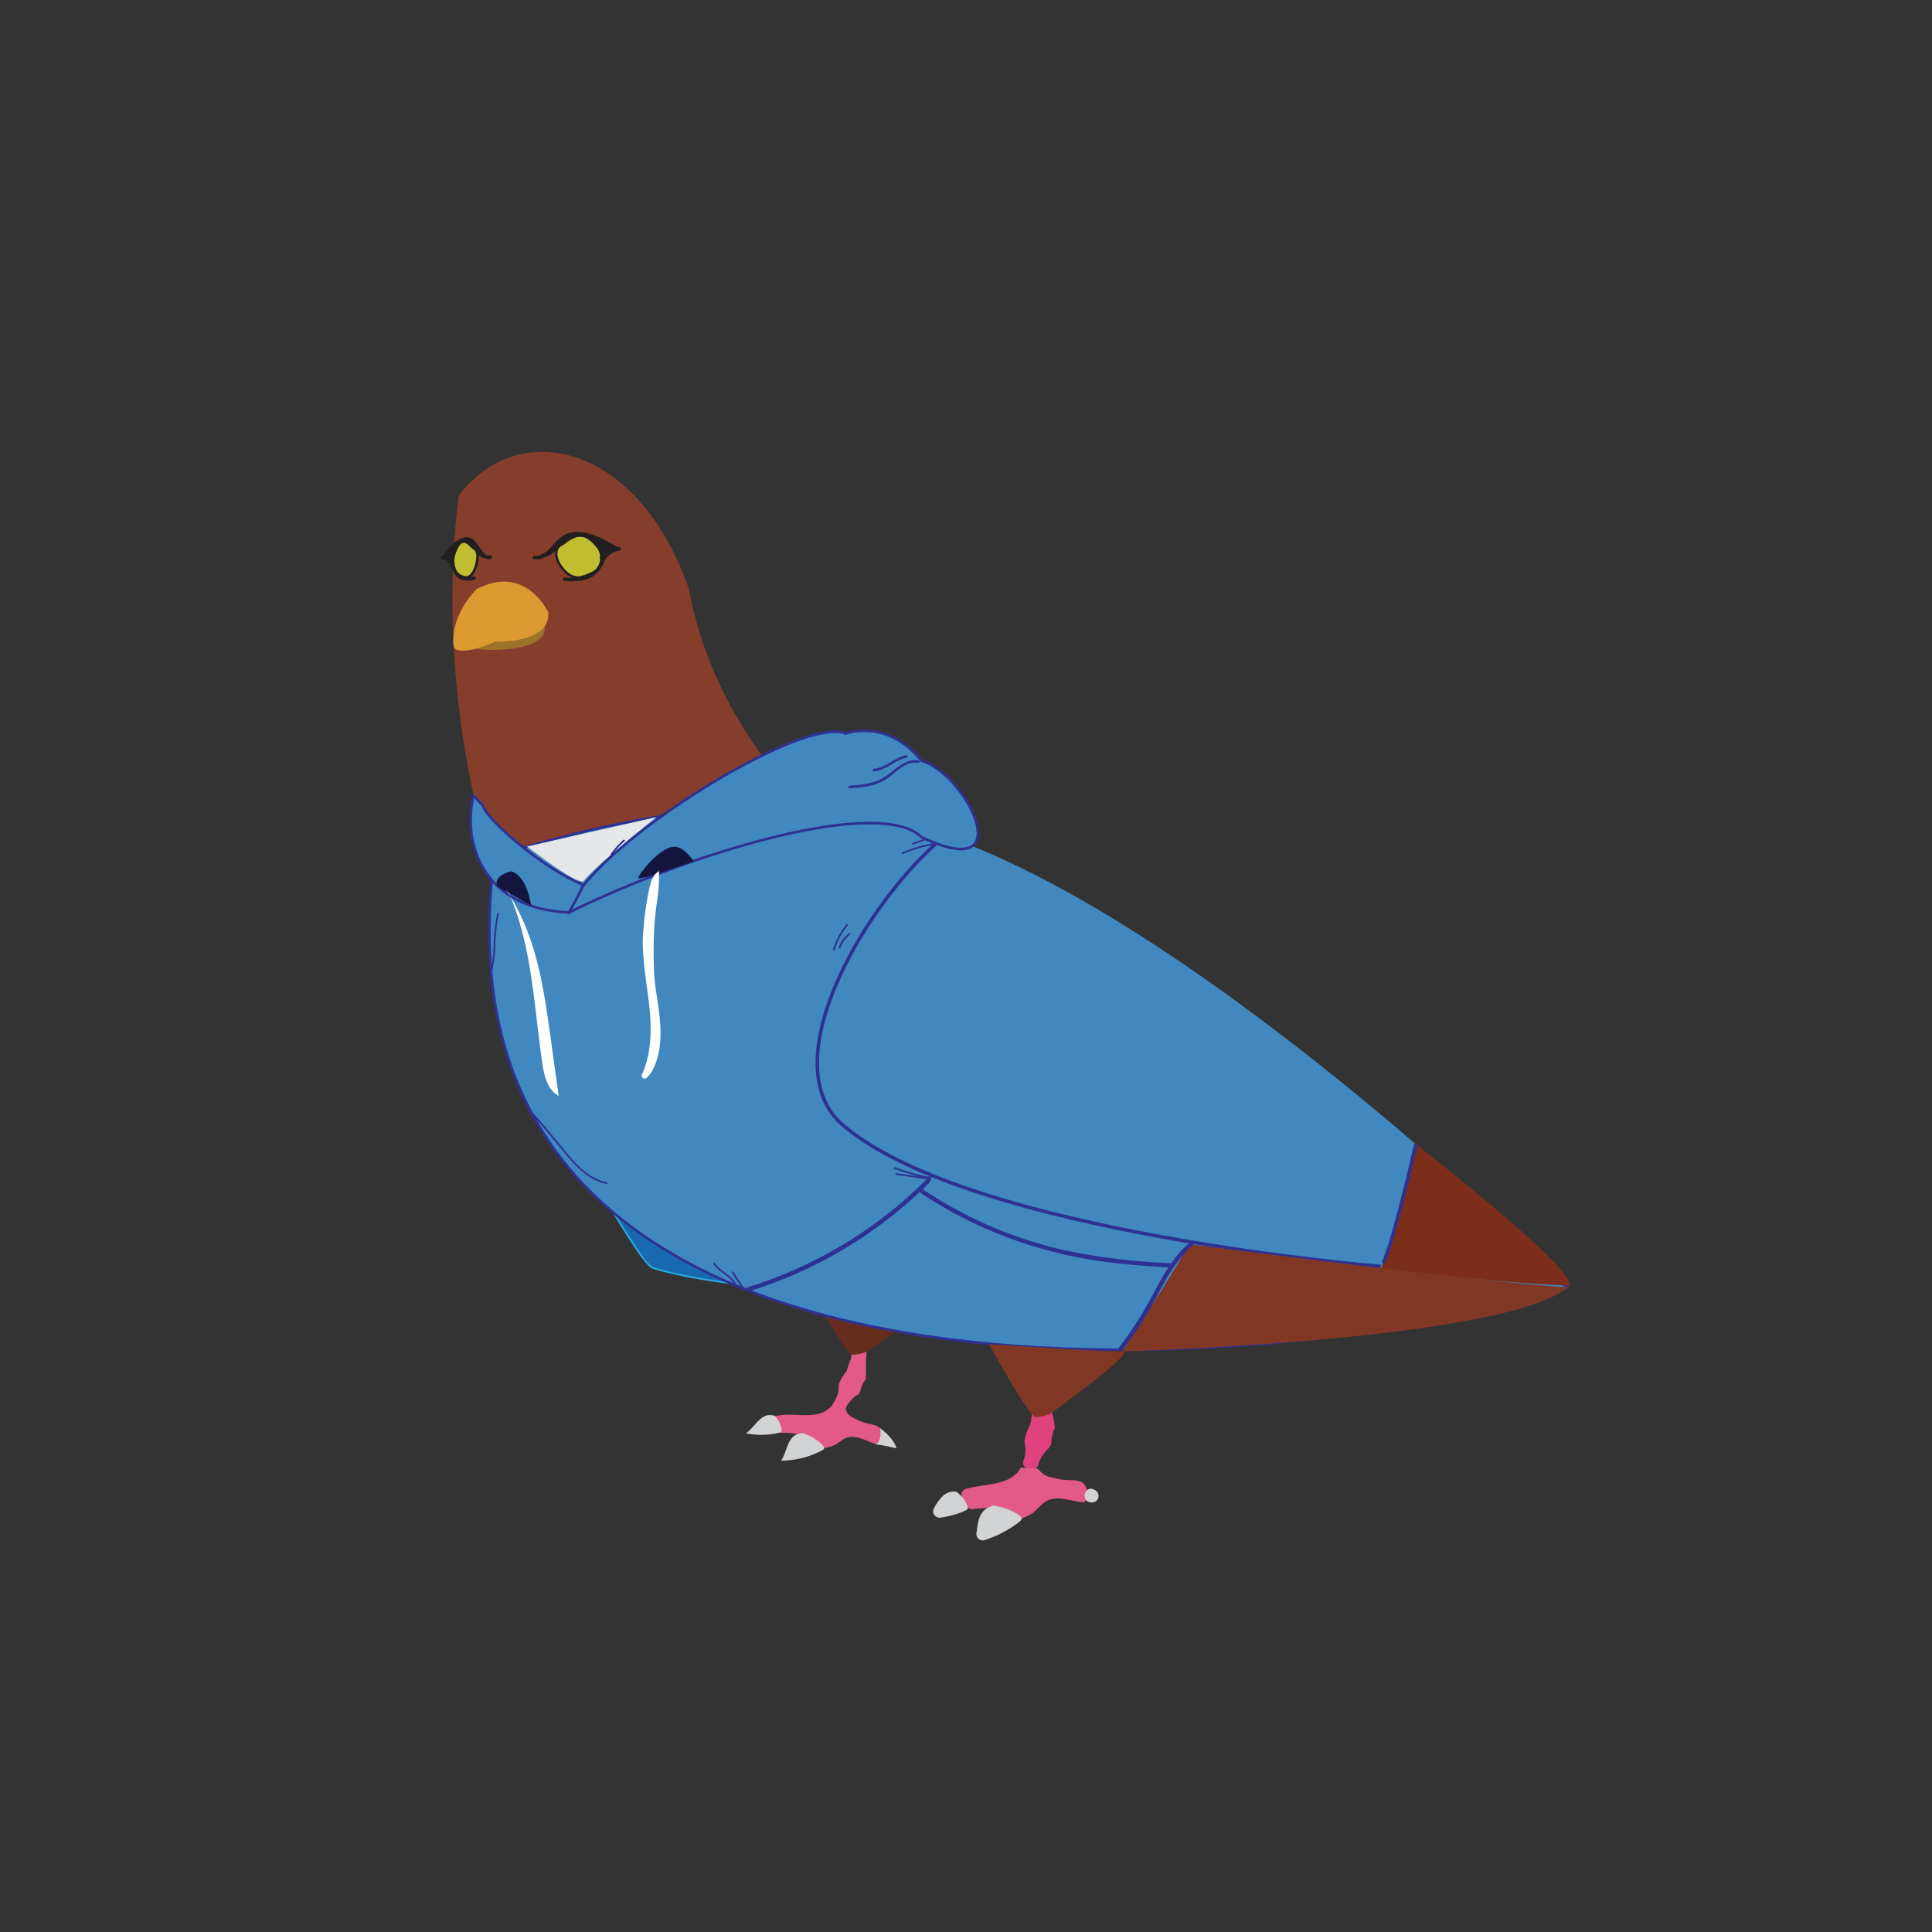 <svg xmlns="http://www.w3.org/2000/svg" viewBox="0 0 559 559"><rect x="0" y="0" width="559" height="559" fill="#333333" stroke="none"/><defs><style>.cls-1{fill:#323c80;}.cls-2{fill:#853e2c;}.cls-3{fill:#1969af;stroke:#27aae1;stroke-width:0.5px;}.cls-18,.cls-3,.cls-7{stroke-miterlimit:10;}.cls-4{fill:#e35a89;}.cls-5{fill:#d1d3d4;}.cls-6{fill:#662c1e;}.cls-14,.cls-7{fill:#4088bf;}.cls-18,.cls-7{stroke:#2e3192;}.cls-7{stroke-width:0.75px;}.cls-8{fill:#e0427e;}.cls-9{fill:#231f20;}.cls-10{fill:#c1bd31;}.cls-11{fill:#9d732a;}.cls-12{fill:#db9a30;}.cls-13{fill:#7c2e1a;}.cls-15{fill:#803824;}.cls-16{fill:#13153e;}.cls-17{fill:#fff;}.cls-18{fill:none;}.cls-19{fill:#2e3192;}.cls-20{fill:#e6e7e8;}</style></defs><g id="Layer_3" data-name="Layer 3"><path class="cls-1" d="M240.63,282c-4.95,8.87-5.76,19.25-4.49,29.17q.53,4.08,1.37,8.1c.47,2.24.7,5,2.4,6.7a9.42,9.42,0,0,0,2.83,1.72l3.82,1.78c2.37,1.1,4.74,2.19,7.1,3.31a38.77,38.77,0,0,1,6.86,4.1c2.13,1.61,4.39,3,7.17,3a2.59,2.59,0,0,0,2.5-2.5c1.1-8.3-3.16-16-6.67-23.16-3.72-7.61-6.79-15.5-11.65-22.5-2.73-3.93-5.78-7.64-8.82-11.34l-1.1,4.18a20.55,20.55,0,0,0,9.55-8.49c2.4-3.76,4-8,6.53-11.64,4.31-6.21,12.42-9.38,14.27-17.28.73-3.13-4.09-4.47-4.82-1.33s-3.08,5.52-5.47,7.66c-2.75,2.46-5.57,4.74-7.79,7.73-2.53,3.4-4.12,7.36-6.24,11-1.73,3-4,6.18-7.36,7.52a2.55,2.55,0,0,0-1.1,4.18c5.09,6.19,9.91,12.43,13.51,19.63,1.82,3.67,3.44,7.43,5.18,11.13,1.62,3.44,3.46,6.79,4.89,10.31,1.61,4,2.66,8.08,2.09,12.39l2.5-2.5c-1.8,0-3.28-1.25-4.65-2.28a34.16,34.16,0,0,0-5.42-3.39c-4.28-2.15-8.7-4.05-13-6.11-.48-.23-1.06-.42-1.29-.86a14.14,14.14,0,0,1-.76-3.3c-.5-2.3-.94-4.62-1.28-6.95a56.84,56.84,0,0,1-.45-13.73,34.89,34.89,0,0,1,4.13-13.7c1.57-2.81-2.74-5.34-4.31-2.52Z"/><path class="cls-2" d="M236.67,236.62s-29.67-24.5-37.34-66.09c-14.66-42.64-49.66-49.92-66.66-27-7,57.51,8.89,105,10.44,108.15S236.67,236.62,236.67,236.62Z"/><path class="cls-3" d="M165.19,329.07s20.67,38.25,24,37.86c14,4.56,47.49,7.07,47.49,7.07Z"/><path class="cls-4" d="M246,388.47s.63,3.84.19,4.68A28.62,28.62,0,0,0,245,396.7s-2.57,2.84-2.37,5.06c.13,1.5-1.21,3.85-2.18,5.32a36.91,36.91,0,0,1,4.14,1.07,3.9,3.9,0,0,1,.81-2c2-2.61,3.07-2.73,3.07-2.73a6.12,6.12,0,0,0,.6-1.48,6.92,6.92,0,0,1,1.3-2.68c.32-.06.17-5.25.17-5.25l.34-4.5Z"/><path class="cls-4" d="M255.1,413.89c-.53-1.13-1.9-1.54-3.11-1.82a14.53,14.53,0,0,1-4.44-1.53c-1.29-.55-2.65-1.32-2.79-2.86a18.32,18.32,0,0,1-4.17-.88c-4.25,4.84-11.56,1.18-17,3.2a3.82,3.82,0,0,1,2,4.57c3-.15,10.83.53,10.55,4.57a13.2,13.2,0,0,0,5.37-1.05c1.2-.63,2.17-1.62,3.42-2.07,2.93-1,5.75,1,8.45,1.76a1.36,1.36,0,0,0,.82.05c.42-.15.6-.64.72-1.07A4.13,4.13,0,0,0,255.1,413.89Z"/><path class="cls-5" d="M254.67,413.23c4.27,3.21,4.71,5.83,4.71,5.83a60.7,60.7,0,0,0-6.22-1.2C255.32,417.48,254.67,413.23,254.67,413.23Z"/><path class="cls-5" d="M223.91,409.62c-3.75-1.16-5.48,3.41-8.1,5.09a22.56,22.56,0,0,0,9.54-.14,1.16,1.16,0,0,0,.67-.33,1.13,1.13,0,0,0,.1-.87,7.26,7.26,0,0,0-2.13-3.88"/><path class="cls-5" d="M232,414.74c-4.35.24-4.06,5.15-6,7.88a25.56,25.56,0,0,0,11.72-2.9c.34-.17.69-.37.73-.7s-.32-.81-.7-1.16a13.81,13.81,0,0,0-5.75-3.27"/><path class="cls-6" d="M233.57,370a.51.51,0,0,0-.47.76c2.17,3.94,11.79,21.21,13.57,21.21a12.08,12.08,0,0,0,4.07-.88S275.67,375,271.67,373C268.05,371.19,239.08,370.2,233.57,370Z"/><path class="cls-7" d="M143.06,247.92c-23.87,180.66,248.7,146.79,310.39,124.73,0,0-142.59-135.58-212.18-136.93C203.05,227.27,143.06,247.92,143.06,247.92Z"/><path class="cls-8" d="M300.2,402a1.82,1.82,0,0,0-1.79,2.32,7.61,7.61,0,0,1,.49,3.08,30.73,30.73,0,0,0-.59,4c-.44,1.62-2.37,4.18-1.69,6.84a8.83,8.83,0,0,1-.53,4.44,1.81,1.81,0,0,0,1.61,2.36l.85.07a1.85,1.85,0,0,0,1.91-1.42,5.33,5.33,0,0,1,.36-1,10.24,10.24,0,0,1,2.55-3.61,2.68,2.68,0,0,0,.82-2.13c-.05-.58.58-3.29.94-3.43s-.79-5.37-.95-6.11a.52.52,0,0,1,0-.18l-.41-3.65A1.82,1.82,0,0,0,302,402Z"/><path class="cls-4" d="M313.92,429.7c-.86-1.21-2.55-1.38-4-1.44a17.1,17.1,0,0,1-5.54-.81,5.34,5.34,0,0,1-3.52-1.89,1.71,1.71,0,0,0-1.53-.76,21.64,21.64,0,0,1-3.94-.19c-2,3.79-6.56,4.56-10.58,5.16a42.44,42.44,0,0,0-5.31,1,1.81,1.81,0,0,0-.91,2.86,4.86,4.86,0,0,1,.89,1.64,1.84,1.84,0,0,0,2.05,1.36c3.21-.4,9-.82,11.05,2.12a1.83,1.83,0,0,0,2.07.85,12.22,12.22,0,0,0,4.38-2c1.26-1,2.18-2.37,3.54-3.18,3.2-1.86,7-.14,10.29.2a1.6,1.6,0,0,0,1-.13,1.73,1.73,0,0,0,.61-1.41A4.93,4.93,0,0,0,313.92,429.7Z"/><path class="cls-5" d="M316.73,431.1a1.89,1.89,0,0,1-1.09,3.59C312.43,434.44,313.93,429.38,316.73,431.1Z"/><path class="cls-5" d="M276.44,431.61a4.42,4.42,0,0,0-3.67,1.26,13.74,13.74,0,0,0-2.52,3.51,1.84,1.84,0,0,0,1.86,2.73,26.71,26.71,0,0,0,7.12-2,1.37,1.37,0,0,0,.71-.53,1.31,1.31,0,0,0-.08-1,8.6,8.6,0,0,0-3.35-4.08"/><path class="cls-5" d="M287,435.83c-3.18.78-4,3.7-4.3,6.51-.05.42-.11.84-.17,1.26a1.82,1.82,0,0,0,2.34,2,31.8,31.8,0,0,0,10-5.23c.35-.27.72-.58.7-1s-.57-.88-1.08-1.21a16.59,16.59,0,0,0-7.46-2.55"/><path class="cls-9" d="M171.1,155c-2.62-1-5.48-1.68-8-.11a15.22,15.22,0,0,0-3.34,3.07c-1.18,1.36-3.09,3.11-5,2.85-.62-.09-.9.88-.26,1,3.82.52,5.87-3.5,8.45-5.52a5.87,5.87,0,0,1,3.41-1.34,11.78,11.78,0,0,1,4.55,1.06c.6.23.86-.73.27-1Z"/><path class="cls-10" d="M161.52,158.29c-2.18,3.28,3,10,6.85,8.68,1.79-.55,8.76-2.51,5-8.41C170.18,154.38,165.67,152.76,161.52,158.29Z"/><path class="cls-9" d="M161.2,158.11c-1.5,2.35.15,5.48,1.84,7.24a6.83,6.83,0,0,0,3.46,2.09,5.52,5.52,0,0,0,2.89-.4c2-.66,4.24-1.69,5.11-3.72,1.26-2.92-1.29-6-3.54-7.64a6.27,6.27,0,0,0-4.76-1.21c-2.12.39-3.75,2-5,3.64-.29.38.36.75.65.37a8.19,8.19,0,0,1,4.14-3.19,5.17,5.17,0,0,1,3.91.6c2.14,1.21,4.82,4.05,4,6.76-.52,1.84-2.54,2.86-4.21,3.47a8.46,8.46,0,0,1-2.19.64,4.71,4.71,0,0,1-3.2-1.21c-1.82-1.47-4-4.72-2.5-7.07C162.11,158.08,161.46,157.7,161.2,158.11Z"/><path class="cls-9" d="M170,155.91a10.81,10.81,0,0,1,3.14,3.32,4.81,4.81,0,0,1-.22,4.73c-2,3.37-6.11,3.33-9.56,3.13-.64,0-.64,1,0,1a17.13,17.13,0,0,0,6.34-.44,7.23,7.23,0,0,0,4.17-3.34,5.83,5.83,0,0,0,.36-5.1,10.51,10.51,0,0,0-3.52-4c-.5-.39-1.22.31-.71.7Z"/><path class="cls-9" d="M174.58,163a6,6,0,0,1,4.61-3.72.51.51,0,0,0,.5-.5.51.51,0,0,0-.5-.5,7.08,7.08,0,0,0-5.58,4.46.5.5,0,0,0,.35.61.52.52,0,0,0,.62-.35Z"/><path class="cls-9" d="M179.08,158.38c-3.44-1.65-6.85-4-10.74-4.4a6.32,6.32,0,0,0-4.23,1,24.67,24.67,0,0,0-3.17,2.87,7.75,7.75,0,0,1-4.18,2.48c-.63.1-.36,1.06.27,1,2.85-.44,4.59-2.87,6.61-4.67a5.9,5.9,0,0,1,3.69-1.7,12.43,12.43,0,0,1,5.4,1.35c2,.9,3.88,2,5.85,2.95.57.27,1.08-.59.5-.87Z"/><path class="cls-9" d="M171.36,156a10.74,10.74,0,0,1,2.92,4.42.5.5,0,0,0,.83.22,5.67,5.67,0,0,1,2.18-1.4c.5-.18.47-1.06-.13-1a2.88,2.88,0,0,1-3.2-1.52l-.74.56,2.62,1.33.39-.91c-2.87-1.14-5.71-3.75-9-3.36-2.68.32-4.3,3-7,3.34-.64.07-.64,1.07,0,1a7.5,7.5,0,0,0,3.45-1.48,9.52,9.52,0,0,1,3.33-1.82,7.2,7.2,0,0,1,4.53,1.08c1.46.74,2.86,1.6,4.38,2.21.53.2.89-.66.39-.92l-2.62-1.33c-.35-.18-.91.12-.74.56a3.82,3.82,0,0,0,4.17,2.26l-.13-1A7.13,7.13,0,0,0,174.4,160l.84.22a11.78,11.78,0,0,0-3.17-4.86c-.48-.43-1.19.28-.71.71Z"/><path class="cls-9" d="M174.89,159.7a.5.5,0,0,0,0-1,.5.5,0,0,0,0,1Z"/><path class="cls-9" d="M174,161.92a.5.5,0,0,0,0-1,.5.5,0,0,0,0,1Z"/><path class="cls-9" d="M132.52,157.86c.71-.63,1.68-1.49,2.7-1.41a3,3,0,0,1,1.85,1.28c.75.92,1.3,2,2.11,2.85s1.77,1.53,2.87,1.13c.6-.22.34-1.18-.26-1-1.19.42-2.28-1.28-2.83-2.09a10.86,10.86,0,0,0-2-2.45,2.83,2.83,0,0,0-2.27-.73,5.92,5.92,0,0,0-2.89,1.67c-.49.43.22,1.14.7.71Z"/><path class="cls-10" d="M137.79,159.2c1.17,2-.55,8.44-3.26,7.88-1-.29-4.73-1.3-3.37-6.5C132.51,156.39,135,154.28,137.79,159.2Z"/><path class="cls-9" d="M137.47,159.39a3.81,3.81,0,0,1,.3,2.11,9.52,9.52,0,0,1-.59,2.69c-.41,1.1-1.33,2.92-2.78,2.46a4.41,4.41,0,0,1-2.72-2c-1-2-.17-4.61.92-6.36.45-.73,1.18-1.62,2.14-1.53,1.28.14,2.17,1.68,2.73,2.66a.38.38,0,0,0,.65-.38,6,6,0,0,0-2.8-2.91,2.5,2.5,0,0,0-2.55.72,8.53,8.53,0,0,0-1.85,3.31,6.92,6.92,0,0,0-.26,3.9,4.76,4.76,0,0,0,3.19,3.23,2.33,2.33,0,0,0,1.85,0,4.05,4.05,0,0,0,1.77-1.91,10.11,10.11,0,0,0,1-3.44,4.94,4.94,0,0,0-.36-2.94A.38.38,0,0,0,137.47,159.39Z"/><path class="cls-9" d="M132.09,157.29a11.44,11.44,0,0,0-1.5,3.57A7.11,7.11,0,0,0,131,165a5,5,0,0,0,2.1,2.55,5.9,5.9,0,0,0,4.2.17c.63-.14.37-1.1-.26-1a4.75,4.75,0,0,1-3.61-.17,4.43,4.43,0,0,1-1.63-2.26c-.82-2.32,0-4.48,1.15-6.49a.5.5,0,0,0-.87-.51Z"/><path class="cls-9" d="M131.68,164.15c-.62-1.52-1.8-3.29-3.63-3.35a.49.49,0,0,0-.5.5.51.51,0,0,0,.5.5h.12l.21,0,.22.07s.14.05,0,0l.1.05a3.38,3.38,0,0,1,.41.24l.09.07,0,0,.21.19a4.86,4.86,0,0,1,.38.41l0,0,.09.11c.05.08.11.16.16.25a7.05,7.05,0,0,1,.59,1.11.51.51,0,0,0,.61.35.5.5,0,0,0,.35-.62Z"/><path class="cls-9" d="M128.59,161.65c1.16-1.25,2.17-2.64,3.44-3.78.91-.82,2.24-1.72,3.42-.87,1.82,1.3,2.57,4.36,5.1,4.57.64.06.64-.94,0-1-1.17-.1-2-1.45-2.63-2.29a6.49,6.49,0,0,0-2.66-2.51c-1.36-.47-2.74.37-3.74,1.22a46.79,46.79,0,0,0-3.63,3.95c-.44.47.27,1.18.7.71Z"/><path class="cls-9" d="M131.33,157.54a13.06,13.06,0,0,0-1.25,4.68l.86-.36a4.06,4.06,0,0,0-1.68-1.22l-.14,1c1.43,0,2.14-1.28,2.29-2.53a.5.5,0,0,0-.85-.35l-1.29,1.44a.5.5,0,0,0,.71.71,28.39,28.39,0,0,0,2.13-2.39c.53-.6,1.36-1.56,2.27-1.43.76.11,1.37.87,1.92,1.35a3.51,3.51,0,0,0,2.22,1.09.5.5,0,0,0,0-1c-.86,0-1.53-.82-2.12-1.35a3.35,3.35,0,0,0-2.28-1.1,4.06,4.06,0,0,0-2.54,1.54c-.78.84-1.44,1.81-2.31,2.58l.71.71,1.28-1.45-.85-.35c-.09.72-.45,1.55-1.29,1.53-.59,0-.63.79-.13,1a3.11,3.11,0,0,1,1.24,1c.31.37.82,0,.85-.35a11.79,11.79,0,0,1,1.12-4.17c.28-.58-.58-1.09-.87-.51Z"/><path class="cls-9" d="M130.39,161.77a.5.5,0,0,0,0-1,.5.5,0,0,0,0,1Z"/><path class="cls-9" d="M129.8,161.19a.5.5,0,0,0,0-1,.5.5,0,0,0,0,1Z"/><path class="cls-9" d="M129.44,161.28a.5.5,0,0,0,0-1,.5.5,0,0,0,0,1Z"/><path class="cls-9" d="M131.08,163.59a.5.5,0,0,0,0-1,.5.5,0,0,0,0,1Z"/><path class="cls-11" d="M137.42,187.75c8.81,1,21-.44,20.15-6.52S137.42,187.75,137.42,187.75Z"/><path class="cls-12" d="M158.66,177.21s-6.5-14.24-20.77-6.75c-8.32,8.71-6.61,16.77-6.61,16.77,1.89,3.07,12.06-1.56,12.06-1.56S159.33,186.24,158.66,177.21Z"/><path class="cls-13" d="M399.67,367c30.48,4.05,54,5,54,5s8,0-44.09-41.05"/><path class="cls-14" d="M400.62,365.1c-60.71-7.89-153.3-23.46-164-46.1-16-34,31-79,31-79,45.92,13.72,103.17,57.69,141.91,90.95"/><path class="cls-15" d="M286.67,389c-.41,0-.76-.56-.57-.21,2.17,3.94,11.79,21.21,13.57,21.21a12.08,12.08,0,0,0,4.07-.88S329.14,391,324.67,391C315.67,391,292.18,389.17,286.67,389Z"/><path class="cls-7" d="M244.66,212.23c-13-5.58-76.93,34.94-80,51.77,35.93-17.68,90-33.62,102-21.76,29,13.76,13-18.36,0-22.12C256.67,207.73,244.66,212.23,244.66,212.23Z"/><path class="cls-7" d="M137,230.15C133.67,244,139.73,263,164.67,264c4.93-9,4-8,4-8-12-5-28-19-29-23C136.67,230,137,230.15,137,230.15Z"/><path class="cls-16" d="M194.71,245c-4.19.57-10,8-10,9s16-4.85,16-4.85S197.76,244.61,194.71,245Z"/><path class="cls-16" d="M147.85,252.12c4.64,1.11,5.82,9.88,5.82,9.88l-9.8-5.49C142.57,253.23,147.85,252.12,147.85,252.12Z"/><path class="cls-17" d="M191.52,251.71c-2.46.61-3.34,3.58-3.79,6.06A88.63,88.63,0,0,0,186,271.51c-.16,7,1.33,13.92,2,20.9.55,6.26.33,12.86-2.28,18.52A.85.85,0,0,0,186.9,312a8.12,8.12,0,0,0,2.23-3c2.05-4.37,2.23-9.39,1.78-14.19s-1.56-9.54-1.7-14.37c-.54-18.46,1.7-19,1.46-28.46"/><path class="cls-17" d="M147.33,258.55c6.62,15.35,7.15,32.5,9.57,49,.53,3.65,1.5,7.78,4.74,9.54l-2.31-16.71c-1.59-11.51-3.23-23.19-7.92-33.83a62.49,62.49,0,0,0-5.1-9.33"/><path class="cls-18" d="M400.17,365.5s2.41-3.7,9.5-34.5"/><path class="cls-19" d="M265.86,220c-3.85-.63-6.55,2.47-9.39,4.48-3.13,2.22-6.93,2.59-10.65,2.87-.48,0-.48.79,0,.75,3.45-.26,7.09-.56,10.13-2.38s5.77-5.64,9.71-5c.48.08.68-.65.2-.72Z"/><path class="cls-19" d="M262.15,218.51c-3.37.62-5.84,3.67-9.3,3.93-.48,0-.49.79,0,.75,3.57-.27,6-3.32,9.5-3.95.47-.09.27-.81-.2-.73Z"/><path class="cls-18" d="M270.67,244.24C248.67,264,223.22,309,244.44,326c37.23,31,155,40.41,155,40.41"/><path class="cls-20" d="M152.46,244.93c4.21,3.07,13.35,10.21,16.28,10.14,3.93-5.07,21.2-18.66,21.2-18.66Z"/><path class="cls-19" d="M216.83,373.6a127.39,127.39,0,0,0,41.75-22.19,130.2,130.2,0,0,0,10.23-9.13.63.63,0,0,0-.88-.89,125.12,125.12,0,0,1-51.43,31c-.77.24-.44,1.44.33,1.2Z"/><path class="cls-19" d="M266.33,345.16a125.82,125.82,0,0,0,54,20c5.95.78,11.94,1.23,17.94,1.54.8.05.8-1.2,0-1.25a179.08,179.08,0,0,1-30.87-3.84,120.93,120.93,0,0,1-26.66-9.53,122.59,122.59,0,0,1-13.76-8c-.67-.45-1.29.63-.63,1.08Z"/><path class="cls-19" d="M269.16,341.72l.22-.44a.49.49,0,0,0,.08-.23.69.69,0,0,0,0-.25.45.45,0,0,0-.12-.21.46.46,0,0,0-.17-.17l-.15-.06a.62.62,0,0,0-.33,0l-.15.06a.63.63,0,0,0-.23.23l-.22.44a.49.49,0,0,0-.08.23.69.69,0,0,0,0,.25.45.45,0,0,0,.12.21.46.46,0,0,0,.17.17l.15.06a.62.62,0,0,0,.33,0l.15-.06a.72.72,0,0,0,.23-.23Z"/><path class="cls-15" d="M344,360c-3.28,6.59-19.28,31-19.28,31s110-2.93,129-18.55C432.67,371.47,344,360,344,360Z"/><path class="cls-19" d="M344.22,359.56c-4.42,3.69-7.27,8.73-10,13.75a109.6,109.6,0,0,1-10.37,16.47c-.49.63.39,1.52.89.89a107.44,107.44,0,0,0,10.19-16c2.74-5.16,5.57-10.4,10.13-14.21.62-.51-.27-1.39-.89-.88Z"/><path class="cls-19" d="M143.86,264.31a54.18,54.18,0,0,0-1,8.13,42.16,42.16,0,0,1-.93,8.46.25.25,0,0,0,.49.13,40.23,40.23,0,0,0,.91-8,55.5,55.5,0,0,1,1-8.62c.06-.31-.42-.45-.48-.13Z"/><path class="cls-19" d="M206.42,365.72c1.59,2.46,4.78,3.41,6.12,6,.15.29.58,0,.44-.25-1.36-2.66-4.54-3.59-6.13-6-.17-.27-.6,0-.43.25Z"/><path class="cls-19" d="M259.26,339.94l9,1.28c.32,0,.45-.44.13-.49l-9-1.27c-.32,0-.45.43-.14.48Z"/><path class="cls-19" d="M268.7,340.52a75.24,75.24,0,0,1-9.78-2.79c-.3-.11-.43.37-.13.48a75.54,75.54,0,0,0,9.77,2.79c.32.07.45-.42.14-.48Z"/><path class="cls-19" d="M269.93,244a40.06,40.06,0,0,0-8.93,2.64c-.3.13,0,.56.25.43a39.63,39.63,0,0,1,8.81-2.59c.32-.06.18-.54-.13-.48Z"/><path class="cls-19" d="M267.26,242.74l-3.17,1.13c-.3.1-.17.59.13.48l3.18-1.13c.3-.1.17-.59-.14-.48Z"/><path class="cls-19" d="M211.76,368.24q1.41,2.22,2.91,4.38c.18.26.61,0,.43-.25q-1.5-2.17-2.9-4.39c-.18-.27-.61,0-.44.26Z"/><path class="cls-19" d="M244.94,267.43a20,20,0,0,0-3.86,7.22.25.25,0,0,0,.48.14,19.46,19.46,0,0,1,3.73-7c.2-.24-.15-.6-.35-.35Z"/><path class="cls-19" d="M245.57,270.09a8.58,8.58,0,0,0-2.85,4c-.1.3.38.44.49.13a8.05,8.05,0,0,1,2.71-3.79.25.25,0,1,0-.35-.35Z"/><path class="cls-19" d="M180.37,243a24.19,24.19,0,0,0-3.71,4.18c-.18.27.25.52.43.25a23.89,23.89,0,0,1,3.64-4.08c.24-.21-.12-.56-.36-.35Z"/><path class="cls-19" d="M153.68,322.14c3.68,4.06,7.07,8.35,10.59,12.56,3,3.56,6.51,6.9,11.2,7.87.31.07.45-.41.13-.48-4.87-1-8.43-4.63-11.47-8.34-3.31-4-6.59-8.09-10.1-12-.21-.24-.56.12-.35.36Z"/></g></svg>
